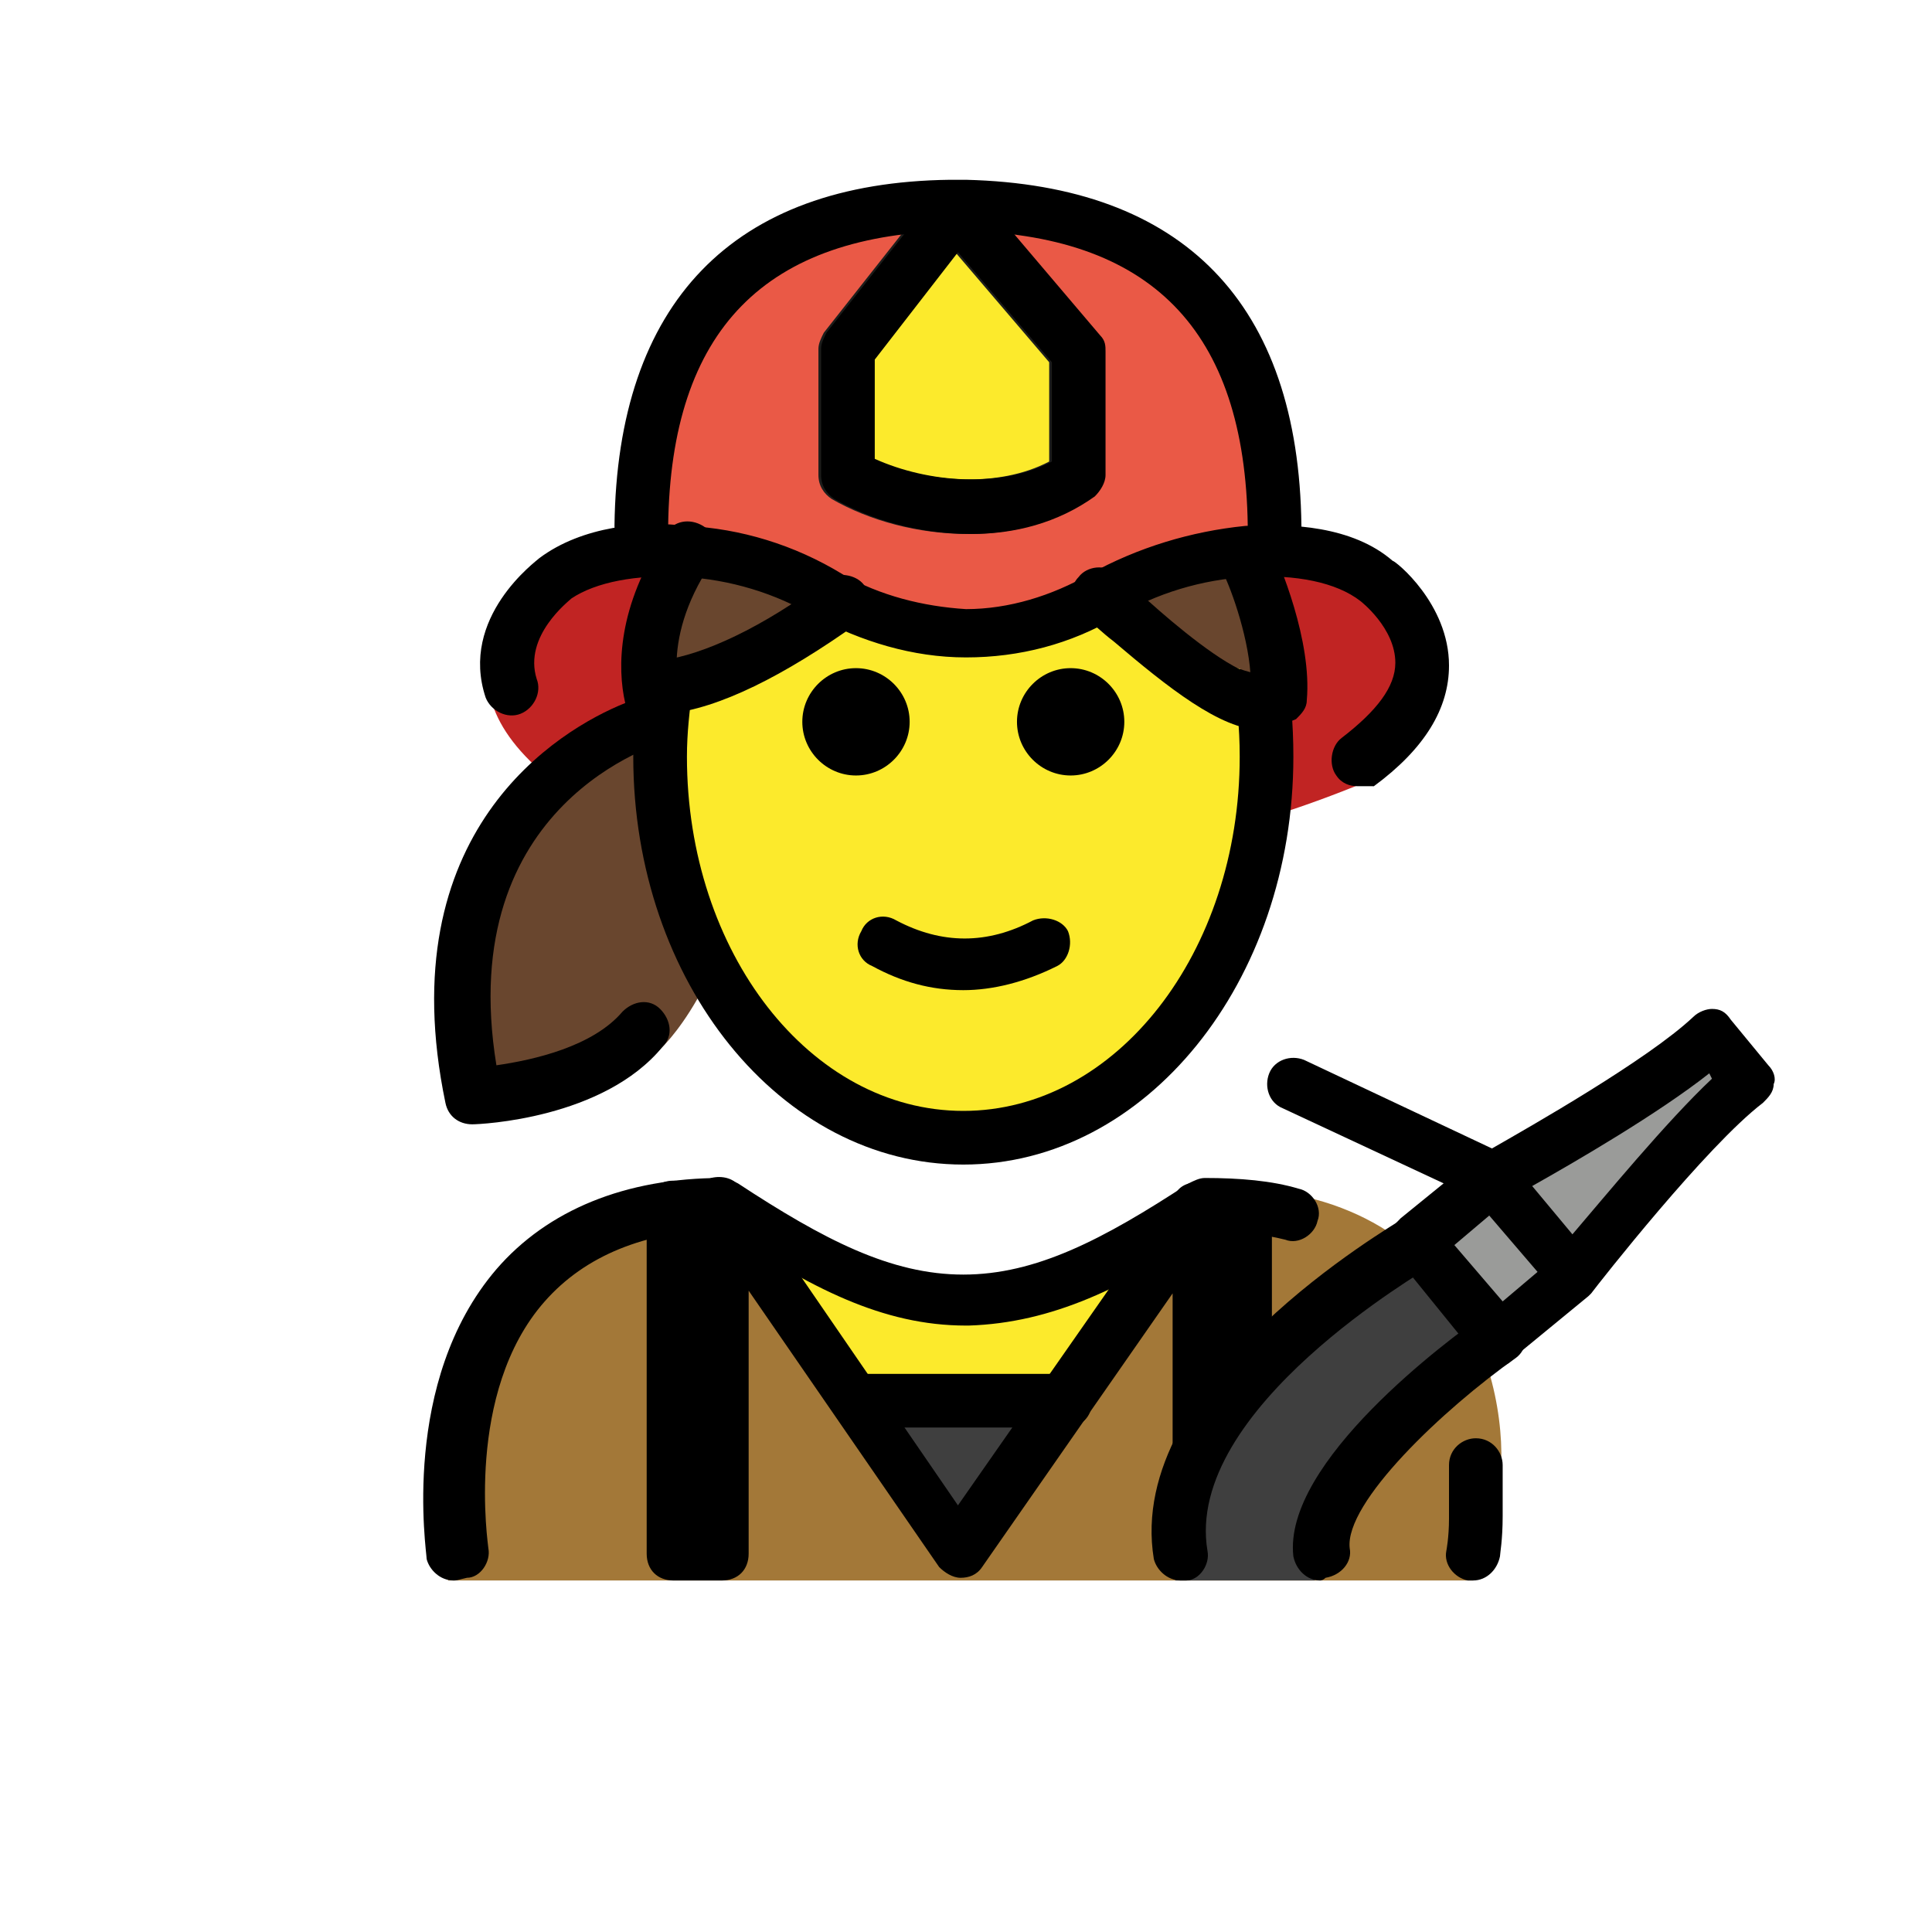 <?xml version="1.0" encoding="utf-8"?>
<!-- Generator: Adobe Illustrator 21.1.0, SVG Export Plug-In . SVG Version: 6.00 Build 0)  -->
<svg version="1.1" id="emoji" xmlns="http://www.w3.org/2000/svg" xmlns:xlink="http://www.w3.org/1999/xlink" x="0px" y="0px"
	 viewBox="0 0 72 72" enable-background="new 0 0 72 72" xml:space="preserve">
<g id="_xD83D__xDC69__x200D__xD83D__xDE92__1_">
	<g>
		<path fill="#C12423" d="M51.6,21.7c-1.2-1-3.2-1.3-5-1.2c-1.9,0.1-3.8,0.7-5.5,1.8c-1.7,1-3.5,1.5-5.3,1.5c-1.8,0-3.6-0.5-5.3-1.5
			c-1.7-1-3.6-1.6-5.5-1.8c-1.9-0.1-3.8,0.1-5,1.2c0,0-4.5,3.4,0.6,7.4c10.1,4.2,20.3,4.2,30.4,0C56.1,25.2,51.6,21.7,51.6,21.7z"/>
	</g>
	<g>
		<path fill="#69462E" d="M25,25.8c0,0-10.6,2.5-7.9,15.7c0,0,5.4,0.1,7.5-2.4c0,0,2.5-2.2,3.5-8.2c1-5.9-3.3-5.1-3.3-5.1"/>
	</g>
	<g>
		<ellipse fill="#FCEA2C" cx="35.6" cy="28.3" rx="11.3" ry="14.2"/>
	</g>
	<g>
		<path d="M41.9,26.9c0,1.1-0.9,2-2,2c-1.1,0-2-0.9-2-2c0-1.1,0.9-2,2-2C41,24.9,41.9,25.8,41.9,26.9"/>
	</g>
	<g>
		<path d="M33.9,26.9c0,1.1-0.9,2-2,2c-1.1,0-2-0.9-2-2c0-1.1,0.9-2,2-2C33,24.9,33.9,25.8,33.9,26.9"/>
	</g>
	<g>
		<path d="M35.9,36.9c-1.2,0-2.3-0.3-3.4-0.9c-0.5-0.2-0.7-0.8-0.4-1.3c0.2-0.5,0.8-0.7,1.3-0.4c1.7,0.9,3.4,0.9,5.1,0
			c0.5-0.2,1.1,0,1.3,0.4c0.2,0.5,0,1.1-0.4,1.3C38.2,36.6,37,36.9,35.9,36.9z"/>
	</g>
	<g>
		<path d="M35.9,43.4c-6.8,0-12.3-6.8-12.3-15.2c0-0.9,0.1-1.9,0.2-2.8l2,0.3c-0.1,0.8-0.2,1.6-0.2,2.5c0,7.3,4.6,13.2,10.3,13.2
			s10.3-5.9,10.3-13.2c0-1.1-0.1-2.1-0.3-3.2l2-0.4c0.2,1.2,0.3,2.4,0.3,3.6C48.2,36.6,42.7,43.4,35.9,43.4z"/>
	</g>
	<g>
		<path fill="#69462E" d="M25.4,25.6c4.7-0.5,11.8-7.6,11.8-7.6s8.5,8.7,10.9,6.9c0.2-2.4-1.3-4.8-1.3-4.8s-8.8-5.5-20-0.4
			c-3.1,3.8-1.6,7-1.6,7"/>
	</g>
	<g>
		<g>
			<path fill="#EA5946" d="M35.6,7.7c0.1,0,0.1,0,0.2,0c0.1,0,0.1,0,0.2,0H35.6z"/>
		</g>
		<g>
			<path fill="#EA5946" d="M35.8,7.7c-5.4,0.1-11.7,2-11.8,11.9l-0.3,0.9c0.6-0.1,1.2-0.1,1.8,0c1.9,0.1,3.7,0.7,5.3,1.6
				c1.6,0.9,3.4,1.4,5.1,1.4c1.7,0,3.5-0.5,5.1-1.4c1.6-0.9,3.5-1.5,5.3-1.6c0.5,0,1,0,1.5,0l-0.3-0.9C47.5,9.6,41.2,7.7,35.8,7.7z"
				/>
		</g>
	</g>
	<g>
		<path fill="#FCEA2C" d="M31.5,17.7v-4.7l4.1-5.2l4.5,5.3v4.6C37.5,19.6,33.7,18.9,31.5,17.7z"/>
		<path fill="#1D1D1B" d="M36.1,19.9c-1.9,0-3.7-0.5-5.1-1.3c-0.3-0.2-0.5-0.5-0.5-0.9v-4.7c0-0.2,0.1-0.4,0.2-0.6l4.1-5.2
			C35,7,35.3,6.8,35.6,6.8c0,0,0,0,0,0c0.3,0,0.6,0.1,0.8,0.4l4.5,5.3c0.2,0.2,0.2,0.4,0.2,0.6v4.6c0,0.3-0.2,0.6-0.4,0.8
			C39.3,19.5,37.7,19.9,36.1,19.9z M32.5,17.1c2,0.9,4.7,1.1,6.6,0.1v-3.7l-3.5-4.1l-3.1,4V17.1z"/>
	</g>
	<g>
		<path d="M36.2,19.9c-1.9,0-3.7-0.5-5.1-1.3c-0.3-0.2-0.5-0.5-0.5-0.9v-4.7c0-0.2,0.1-0.4,0.2-0.6l4.1-5.2c0.2-0.2,0.5-0.4,0.8-0.4
			c0,0,0,0,0,0c0.3,0,0.6,0.1,0.8,0.4l4.5,5.3c0.2,0.2,0.2,0.4,0.2,0.6v4.6c0,0.3-0.2,0.6-0.4,0.8C39.4,19.5,37.8,19.9,36.2,19.9z
			 M32.6,17.1c2,0.9,4.7,1.1,6.6,0.1v-3.7l-3.5-4.1l-3.1,4V17.1z"/>
	</g>
	<g>
		<path d="M47.5,20.6c-0.5,0-1-0.4-1-1c-0.1-7.3-3.6-10.9-10.8-11c-7.2,0.1-10.7,3.7-10.8,11c0,0.5-0.5,1-1,1c0,0,0,0,0,0
			c-0.6,0-1-0.5-1-1C23,11.3,27.3,6.8,35.4,6.7c0,0,0.1,0,0.1,0h0.4c0,0,0.1,0,0.1,0c8.1,0.2,12.4,4.6,12.5,12.9
			C48.5,20.2,48.1,20.6,47.5,20.6C47.5,20.6,47.5,20.6,47.5,20.6z"/>
	</g>
	<g>
		<path d="M47,27.2c-1.5,0-3.5-1.6-5.5-3.3c-0.4-0.3-0.8-0.7-1.2-1c-0.4-0.3-0.5-1-0.1-1.4c0.3-0.4,1-0.5,1.4-0.1
			c0.4,0.3,0.8,0.7,1.2,1c1,0.9,2.8,2.4,3.8,2.7c-0.1-1.5-0.8-3.4-1.1-3.9c-0.3-0.5-0.1-1.1,0.4-1.4c0.5-0.3,1.1-0.1,1.4,0.4
			c0.4,0.8,1.6,3.7,1.4,5.9c0,0.3-0.2,0.5-0.4,0.7C47.8,27,47.4,27.2,47,27.2z M47.6,26L47.6,26L47.6,26z"/>
	</g>
	<g>
		<path d="M50.6,29.3c-0.3,0-0.6-0.1-0.8-0.4c-0.3-0.4-0.2-1.1,0.2-1.4c1.3-1,2-1.9,2-2.8c0-1.3-1.3-2.3-1.3-2.3
			c-0.9-0.7-2.4-1-4.2-0.9c-1.7,0.1-3.4,0.6-4.9,1.5c-1.7,1-3.6,1.5-5.6,1.5c-2,0-3.9-0.6-5.6-1.5c-1.5-0.9-3.2-1.4-4.9-1.5
			c-1.8-0.1-3.3,0.2-4.2,0.8c-0.1,0.1-1.8,1.4-1.3,3c0.2,0.5-0.1,1.1-0.6,1.3c-0.5,0.2-1.1-0.1-1.3-0.6c-1-3,1.9-5.1,2-5.2
			c1.6-1.2,3.9-1.4,5.5-1.2c2,0.1,4,0.7,5.8,1.8c1.4,0.8,3,1.2,4.6,1.3c1.6,0,3.2-0.5,4.6-1.3c1.8-1,3.8-1.6,5.8-1.8
			c1.7-0.1,4,0,5.5,1.3c0.1,0,2.1,1.6,2.1,3.9c0,1.6-0.9,3.1-2.8,4.5C51,29.3,50.8,29.3,50.6,29.3z"/>
	</g>
	<g>
		<path d="M24.8,26.6c-0.5,0-0.9-0.4-1-0.9c-0.1-0.5,0.3-1,0.9-1.1c1.5-0.2,3.7-1.2,6.1-3c0.4-0.3,1.1-0.2,1.4,0.2
			c0.3,0.4,0.2,1.1-0.2,1.4c-2.8,2-5.2,3.2-7.1,3.4C24.9,26.6,24.8,26.6,24.8,26.6z"/>
	</g>
	<g>
		<path d="M17.6,41.9c-0.5,0-0.9-0.3-1-0.8c-2.1-10.1,4.2-13.9,6.7-14.9c-0.3-1.3-0.3-3.6,1.5-6.3c0.3-0.5,0.9-0.6,1.4-0.3
			c0.5,0.3,0.6,0.9,0.3,1.4c-2,3-1.1,5.2-1,5.3c0.1,0.3,0.1,0.6,0,0.8c-0.1,0.3-0.4,0.5-0.6,0.5c-0.3,0.1-8,2.3-6.4,12.1
			c1.4-0.2,3.6-0.7,4.7-2c0.4-0.4,1-0.5,1.4-0.1c0.4,0.4,0.5,1,0.1,1.4C22.5,41.7,17.9,41.9,17.6,41.9
			C17.7,41.9,17.6,41.9,17.6,41.9z"/>
	</g>
	<g>
		<path fill="#A37838" d="M16.7,58.9c0,0-2-13.5,10-13.5c3.2,2.1,5.9,3.6,9,3.6h-0.1c3.1,0,5.7-2.6,8.9-4.7
			c10.1-0.6,11.8,7.5,11.4,10.9c-0.2,1.9-1.1,3.7-1,3.7"/>
	</g>
	<g id="XMLID_55_">
		<g>
			<path fill="#FCEA2C" d="M44.7,45L44.7,45l-5,7.7H32L26.9,45c3.1,2.1,5.9,3.6,8.9,3.6c0,0,0,0,0,0h0.1
				C38.9,48.5,41.6,47.1,44.7,45z"/>
			<polygon fill="#3F3F3F" points="39.7,52.7 35.8,58.6 32,52.7 			"/>
		</g>
	</g>
	<g>
		<path d="M16.9,58.9c-0.5,0-0.9-0.4-1-0.8c0-0.3-1-6.6,2.6-10.8c1.9-2.2,4.8-3.4,8.4-3.4c0.2,0,0.4,0.1,0.6,0.2
			c3.2,2.1,5.7,3.4,8.4,3.4c2.7,0,5.2-1.3,8.4-3.4c0.2-0.1,0.4-0.2,0.6-0.2c1.3,0,2.5,0.1,3.5,0.4c0.5,0.1,0.9,0.7,0.7,1.2
			c-0.1,0.5-0.7,0.9-1.2,0.7c-0.8-0.2-1.7-0.3-2.7-0.4c-3.3,2.2-6,3.5-9.1,3.6c0,0,0,0-0.1,0c0,0,0,0,0,0h0c0,0,0,0,0,0c0,0,0,0,0,0
			c-3.1,0-5.8-1.4-9.1-3.6c-2.9,0.1-5.1,1-6.6,2.7c-3,3.4-2.1,9.1-2.1,9.2c0.1,0.5-0.3,1.1-0.8,1.1C17,58.9,17,58.9,16.9,58.9z"/>
	</g>
	<g>
		<path d="M26.9,58.9h-1.8c-0.6,0-1-0.4-1-1V45c0-0.6,0.4-1,1-1c0.4,0,0.7,0.2,0.8,0.5c0.1-0.3,0.3-0.5,0.6-0.6
			c0.4-0.1,0.9,0,1.1,0.4l8.1,11.8l8.1-11.6c0.2-0.4,0.7-0.5,1.1-0.4c0.3,0.1,0.5,0.3,0.6,0.5c0.2-0.3,0.5-0.5,0.9-0.5
			c0.6,0,1,0.4,1,1v8c0,0.2,0,0.3-0.1,0.5L45.6,57c-0.2,0.4-0.7,0.6-1.1,0.5c-0.4-0.1-0.8-0.5-0.8-1v-8.3l-7.1,10.2
			c-0.2,0.3-0.5,0.4-0.8,0.4c0,0,0,0,0,0c-0.3,0-0.6-0.2-0.8-0.4l-7.1-10.3v9.8C27.9,58.5,27.5,58.9,26.9,58.9z"/>
	</g>
	<g>
		<path d="M39.7,53.2H32c-0.6,0-1-0.4-1-1c0-0.6,0.4-1,1-1h7.7c0.6,0,1,0.4,1,1C40.7,52.8,40.3,53.2,39.7,53.2z"/>
	</g>
	<g>
		<g id="XMLID_54_">
			<g>
				<path fill="#9A9B99" d="M63.7,38.6l1.4,1.7c-2.3,1.8-6.6,7.2-6.6,7.2l-3-3.6C55.5,43.9,61.4,40.7,63.7,38.6z"/>
				
					<rect x="53.8" y="44.5" transform="matrix(0.769 -0.639 0.639 0.769 -17.134 46.32)" fill="#9A9B99" width="3.7" height="4.7"/>
				<path fill="#3F3F3F" d="M52.7,46.2l3,3.7c0,0-7,5.9-6.7,9h-5.2C42.9,52.8,52.7,46.2,52.7,46.2z"/>
			</g>
		</g>
	</g>
	<g>
		<g>
			<path d="M55.8,50.9c-0.3,0-0.6-0.1-0.8-0.4l-3-3.7c-0.2-0.2-0.3-0.5-0.2-0.7c0-0.3,0.2-0.5,0.4-0.7l1.6-1.3l-6-2.8
				c-0.5-0.2-0.7-0.8-0.5-1.3c0.2-0.5,0.8-0.7,1.3-0.5l7,3.3c1.4-0.8,5.8-3.3,7.5-4.9c0.2-0.2,0.5-0.3,0.7-0.3
				c0.3,0,0.5,0.1,0.7,0.4l1.4,1.7c0.2,0.2,0.3,0.5,0.2,0.7c0,0.3-0.2,0.5-0.4,0.7c-2.1,1.6-6.1,6.7-6.4,7.1c0,0-0.1,0.1-0.1,0.1
				l0,0l0,0c0,0,0,0,0,0l-2.8,2.3C56.3,50.8,56.1,50.9,55.8,50.9z M54.2,46.4l1.8,2.1l1.3-1.1l-1.8-2.1L54.2,46.4z M57.1,44.2
				l1.5,1.8c1.2-1.4,3.5-4.2,5.2-5.8L63.7,40C61.8,41.5,58.7,43.3,57.1,44.2z"/>
		</g>
		<g>
			<path d="M44,58.9c-0.5,0-0.9-0.4-1-0.8c-1.1-6.7,8.9-12.4,9.3-12.7c0.5-0.3,1.1-0.1,1.4,0.4c0.3,0.5,0.1,1.1-0.4,1.4
				c-0.1,0.1-9.2,5.3-8.3,10.6c0.1,0.5-0.3,1.1-0.8,1.1C44.1,58.9,44,58.9,44,58.9z"/>
		</g>
		<g>
			<path d="M49.2,58.9c-0.5,0-0.9-0.4-1-0.9c-0.4-3.5,5.8-8.1,7.1-9c0.5-0.3,1.1-0.2,1.4,0.2c0.3,0.5,0.2,1.1-0.2,1.4
				c-2.7,1.9-6.4,5.4-6.2,7.1c0.1,0.5-0.3,1-0.9,1.1C49.3,58.9,49.2,58.9,49.2,58.9z"/>
		</g>
		<g>
			<path fill="none" stroke="#000000" stroke-width="2" stroke-linecap="round" stroke-linejoin="round" stroke-miterlimit="10" d="
				M54.6,47.5"/>
		</g>
	</g>
	<g>
		<path d="M54.9,58.9c-0.1,0-0.1,0-0.2,0c-0.5-0.1-0.9-0.6-0.8-1.1c0,0,0.1-0.5,0.1-1.2l0-0.3c0-0.3,0-0.6,0-1l0-0.7
			c0-0.6,0.5-1,1-1c0.6,0,1,0.5,1,1l0,0.6c0,0.3,0,0.7,0,1l0,0.3c0,0.9-0.1,1.4-0.1,1.5C55.8,58.5,55.4,58.9,54.9,58.9z"/>
	</g>
</g>
</svg>
